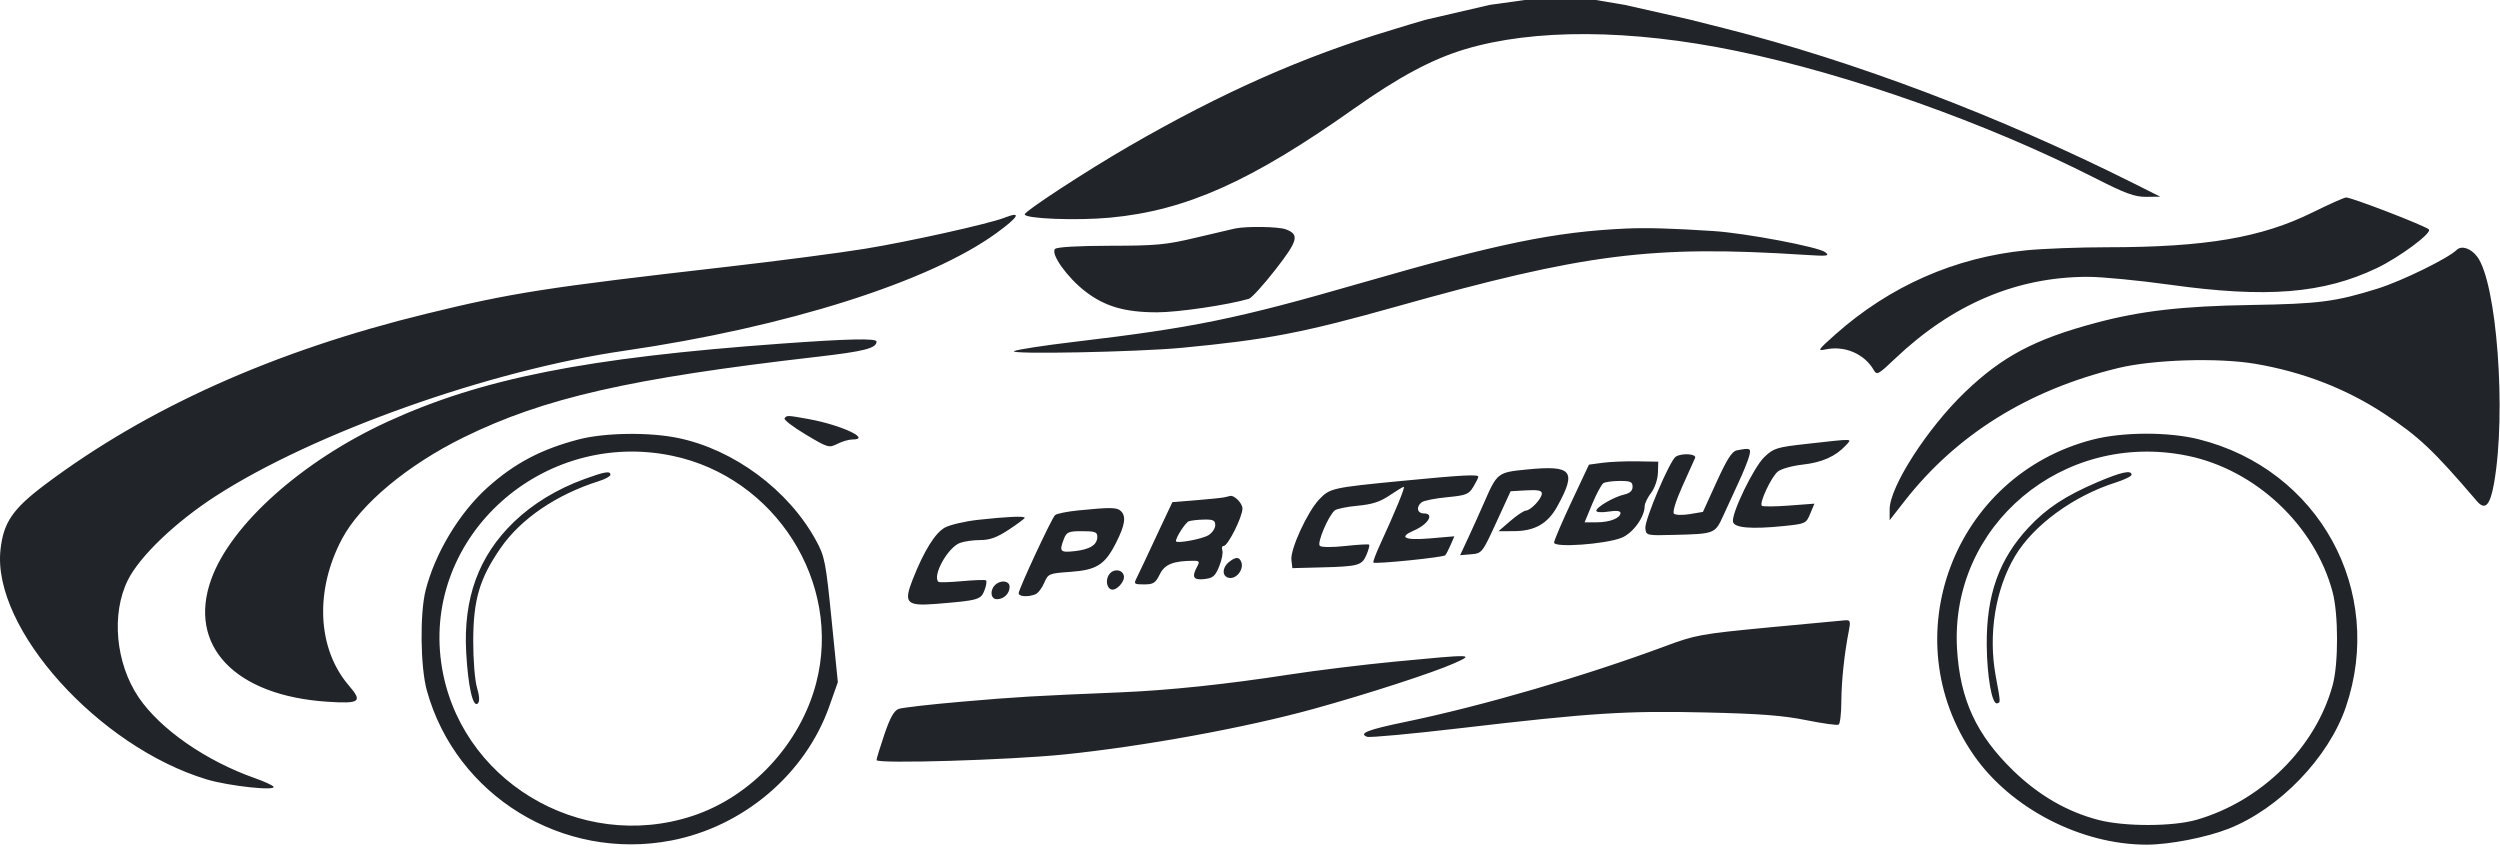 <svg width="253" height="86" viewBox="0 0 253 86" fill="none" xmlns="http://www.w3.org/2000/svg">
<path fill-rule="evenodd" clip-rule="evenodd" d="M140.822 3.036C131.896 5.718 123.65 9.369 114.261 14.797C109.943 17.292 103.702 21.369 103.702 21.694C103.702 22.139 108.965 22.343 112.329 22.028C120.017 21.309 126.586 18.375 137.011 11.002C141.553 7.79 144.896 5.999 148.219 4.995C155.217 2.883 165.024 2.94 175.728 5.155C187.125 7.513 201.08 12.46 211.998 18.012C215.105 19.592 216.033 19.932 217.201 19.92L218.622 19.905L215.867 18.525C202.306 11.733 187.625 6.172 174.551 2.875L170.991 1.977L164.425 0.494L161.5 0H158H154.307L150.765 0.494L144.253 2.005L142.67 2.472L140.822 3.036ZM234.053 21.486C228.852 24.059 223.191 25.02 213.222 25.022C210.42 25.022 206.733 25.163 205.027 25.334C197.833 26.056 191.264 28.949 185.778 33.81C183.974 35.409 183.882 35.547 184.735 35.363C186.677 34.946 188.683 35.804 189.627 37.454C189.932 37.987 190.093 37.901 191.742 36.332C197.567 30.785 204.079 28.016 211.298 28.016C212.71 28.016 216.451 28.376 219.61 28.816C229.395 30.179 235.108 29.719 240.536 27.131C242.835 26.035 246.171 23.555 245.803 23.216C245.378 22.824 237.868 19.932 237.414 19.985C237.177 20.013 235.665 20.688 234.053 21.486ZM101.628 22.042C100.086 22.648 91.947 24.457 87.546 25.173C84.971 25.592 78.774 26.403 73.774 26.976C55.137 29.111 51.821 29.629 43.106 31.76C27.738 35.518 14.909 41.269 4.559 49.039C1.278 51.503 0.34 52.88 0.046 55.661C-0.792 63.602 9.965 75.567 20.918 78.876C23.197 79.564 28.188 80.088 27.651 79.582C27.482 79.424 26.656 79.052 25.814 78.756C20.836 77.005 16.217 73.796 14.033 70.573C11.696 67.123 11.238 62.11 12.947 58.693C14.155 56.279 17.772 52.823 21.836 50.199C31.735 43.806 49.535 37.475 63.152 35.501C79.514 33.13 94.087 28.52 100.864 23.571C103.144 21.906 103.429 21.335 101.628 22.042ZM124.972 23.127C124.636 23.198 122.845 23.617 120.994 24.06C118.015 24.771 117.021 24.865 112.361 24.871C109.12 24.875 106.972 24.998 106.775 25.19C106.286 25.669 107.984 28.062 109.821 29.482C111.805 31.016 113.831 31.607 117.099 31.607C119.217 31.607 124.243 30.867 126.389 30.239C126.663 30.159 127.869 28.833 129.07 27.291C131.371 24.336 131.526 23.729 130.114 23.204C129.374 22.929 126.139 22.88 124.972 23.127ZM164.605 23.127C157.358 23.452 151.655 24.623 137.673 28.66C125.138 32.279 120.851 33.157 108.599 34.61C105.653 34.959 102.968 35.372 102.631 35.528C101.857 35.885 115.101 35.627 119.617 35.197C128.266 34.374 131.872 33.68 141.346 31.017C160.437 25.65 167.181 24.797 182.662 25.792C184.975 25.941 185.202 25.911 184.712 25.522C184.042 24.99 176.676 23.596 173.404 23.382C169.254 23.111 166.65 23.036 164.605 23.127ZM248.607 25.299C247.735 26.152 243.071 28.436 240.657 29.193C236.376 30.535 234.701 30.753 227.803 30.864C220.858 30.976 216.661 31.457 212.144 32.661C205.925 34.318 202.633 36.058 198.851 39.688C195.039 43.347 191.231 49.272 191.231 51.545V52.647L192.725 50.732C197.987 43.99 205.22 39.478 214.337 37.251C217.878 36.385 224.486 36.18 228.236 36.819C233.051 37.641 237.405 39.324 241.269 41.859C244.759 44.149 246.252 45.556 250.656 50.709C251.496 51.692 252 51.163 252.401 48.878C253.66 41.72 252.674 28.58 250.683 25.962C250.038 25.114 249.102 24.815 248.607 25.299ZM79.066 34.775C59.366 36.199 48.773 38.297 39.25 42.661C30.585 46.632 23.37 53.075 21.376 58.623C18.957 65.355 23.773 70.415 33.177 71.019C36.44 71.228 36.716 71.016 35.311 69.383C32.1 65.652 31.83 59.747 34.629 54.503C36.492 51.013 41.277 47.029 46.944 44.25C55.068 40.267 63.758 38.287 82.698 36.107C87.482 35.556 88.706 35.242 88.706 34.564C88.706 34.221 85.863 34.284 79.066 34.775ZM79.398 42.341C79.308 42.482 80.276 43.221 81.549 43.981C83.777 45.312 83.894 45.347 84.739 44.92C85.221 44.676 85.898 44.477 86.243 44.477C88.275 44.477 85.134 43.006 81.823 42.408C79.657 42.016 79.604 42.015 79.398 42.341ZM58.561 44.469C54.78 45.453 52.05 46.893 49.327 49.342C46.481 51.901 44.021 55.992 43.072 59.741C42.477 62.094 42.543 67.527 43.197 69.883C46.149 80.53 56.947 87.161 67.915 85.063C75.223 83.665 81.494 78.349 83.919 71.497L84.79 69.037L84.158 62.731C83.572 56.871 83.461 56.304 82.588 54.704C79.806 49.599 74.288 45.499 68.621 44.325C65.695 43.718 61.198 43.782 58.561 44.469ZM211.802 44.483C197.697 48.096 191.496 64.543 199.754 76.436C203.483 81.805 210.59 85.48 217.244 85.48C219.536 85.48 223.261 84.757 225.51 83.875C230.664 81.854 235.647 76.692 237.398 71.561C241.419 59.777 234.678 47.498 222.519 44.457C219.459 43.691 214.846 43.702 211.802 44.483ZM182.878 44.916C179.807 45.257 179.502 45.351 178.56 46.244C177.484 47.264 175.212 51.949 175.378 52.806C175.498 53.423 177.232 53.569 180.498 53.237C182.715 53.012 182.781 52.982 183.195 51.988L183.619 50.97L181.047 51.163C179.633 51.27 178.394 51.278 178.296 51.182C178.016 50.907 179.248 48.274 179.913 47.724C180.243 47.453 181.374 47.135 182.428 47.019C184.372 46.806 185.764 46.188 186.784 45.085C187.455 44.361 187.76 44.374 182.878 44.916ZM175.752 45.579C175.282 45.67 174.753 46.498 173.727 48.754L172.337 51.805L171.007 52.027C170.275 52.149 169.553 52.129 169.403 51.982C169.242 51.825 169.594 50.683 170.253 49.218C170.871 47.845 171.452 46.553 171.543 46.347C171.73 45.927 170.218 45.823 169.59 46.213C168.991 46.585 166.418 52.637 166.51 53.456C166.594 54.202 166.604 54.204 169.502 54.129C173.533 54.026 173.563 54.013 174.393 52.192C174.789 51.323 175.497 49.782 175.968 48.766C176.438 47.75 176.912 46.572 177.021 46.147C177.226 45.347 177.143 45.31 175.752 45.579ZM68.009 46.12C78.48 48.29 85.251 58.975 82.594 69.136C80.984 75.293 76.044 80.605 70.104 82.566C58.63 86.354 46.309 78.856 44.652 67.077C42.846 54.229 54.908 43.406 68.009 46.12ZM221.376 46.123C228.261 47.532 234.262 53.167 236.058 59.91C236.654 62.145 236.66 67.148 236.071 69.318C234.352 75.643 228.875 81.067 222.294 82.962C219.885 83.656 215.041 83.666 212.386 82.982C209.219 82.167 206.337 80.504 203.754 78.001C200.016 74.378 198.362 70.809 198.054 65.7C197.297 53.179 208.774 43.544 221.376 46.123ZM162.168 46.836L160.803 47.021L159.044 50.762C158.076 52.82 157.279 54.686 157.272 54.909C157.256 55.446 162.401 55.084 164.083 54.43C165.232 53.983 166.441 52.333 166.441 51.211C166.441 50.951 166.734 50.35 167.093 49.876C167.463 49.386 167.76 48.519 167.781 47.868L167.818 46.722L165.676 46.686C164.498 46.666 162.919 46.734 162.168 46.836ZM154.506 47.513C151.556 47.803 151.513 47.836 150.186 50.876C149.746 51.883 149.021 53.49 148.575 54.447L147.764 56.186L148.876 56.093C149.971 56.001 150.009 55.953 151.431 52.857L152.875 49.715L154.456 49.624C155.631 49.557 156.036 49.638 156.036 49.942C156.036 50.454 154.912 51.656 154.417 51.672C154.213 51.679 153.507 52.151 152.848 52.72L151.649 53.755L153.154 53.754C155.318 53.754 156.641 53 157.619 51.211C159.58 47.625 159.105 47.061 154.506 47.513ZM59.173 48.468C56.367 49.489 53.924 50.973 52.003 52.825C48.442 56.257 46.876 60.541 47.178 66.022C47.37 69.493 47.865 71.667 48.355 71.188C48.556 70.991 48.528 70.448 48.27 69.581C48.052 68.846 47.885 66.758 47.891 64.829C47.902 60.686 48.534 58.546 50.65 55.479C52.706 52.499 56.305 50.048 60.627 48.684C61.258 48.484 61.775 48.197 61.775 48.045C61.775 47.635 61.211 47.727 59.173 48.468ZM212.271 48.789C209.011 50.181 207.12 51.425 205.295 53.378C202.305 56.577 201.016 60.199 201.058 65.278C201.084 68.444 201.584 71.287 202.095 71.179C202.47 71.099 202.474 71.165 201.968 68.421C201.191 64.198 201.928 59.627 203.928 56.27C205.788 53.148 209.845 50.182 214.107 48.83C214.991 48.549 215.714 48.196 215.714 48.044C215.714 47.54 214.666 47.767 212.271 48.789ZM141.919 48.662C134.798 49.352 134.582 49.401 133.501 50.541C132.303 51.802 130.564 55.594 130.69 56.666L130.787 57.496L133.695 57.421C137.48 57.324 137.829 57.227 138.288 56.144C138.5 55.642 138.621 55.181 138.556 55.118C138.491 55.055 137.405 55.117 136.143 55.255C134.801 55.401 133.73 55.393 133.563 55.235C133.262 54.949 134.44 52.173 135.083 51.65C135.28 51.491 136.322 51.279 137.398 51.18C138.862 51.044 139.678 50.78 140.631 50.132C141.331 49.656 141.978 49.266 142.067 49.266C142.23 49.266 141.184 51.811 139.683 55.064C139.236 56.031 138.922 56.872 138.984 56.932C139.164 57.108 146.072 56.407 146.261 56.193C146.355 56.087 146.601 55.611 146.808 55.137L147.184 54.274L144.724 54.484C142.127 54.706 141.477 54.382 143.105 53.678C144.551 53.052 145.184 51.959 144.1 51.959C143.417 51.959 143.282 51.297 143.871 50.832C144.081 50.665 145.229 50.435 146.421 50.321C148.37 50.134 148.641 50.027 149.099 49.269C149.38 48.805 149.609 48.345 149.609 48.247C149.609 47.987 147.968 48.075 141.919 48.662ZM165.217 49.26C165.217 49.66 164.944 49.916 164.375 50.046C163.318 50.29 161.545 51.318 161.545 51.688C161.545 51.845 162.078 51.883 162.769 51.775C163.569 51.65 163.993 51.696 163.993 51.91C163.993 52.432 162.911 52.857 161.586 52.857H160.363L161.139 50.986C161.566 49.958 162.073 49.017 162.266 48.896C162.458 48.775 163.201 48.674 163.916 48.672C165.01 48.668 165.217 48.761 165.217 49.26ZM123.901 50.33C123.649 50.384 122.362 50.515 121.043 50.623L118.643 50.818L117.422 53.409C116.751 54.834 116.016 56.404 115.789 56.898C115.563 57.391 115.224 58.098 115.038 58.469C114.718 59.103 114.762 59.142 115.785 59.142C116.719 59.142 116.942 59 117.367 58.127C117.864 57.109 118.726 56.761 120.775 56.751C121.372 56.748 121.428 56.833 121.158 57.327C120.573 58.395 120.763 58.732 121.877 58.604C122.757 58.504 122.985 58.307 123.39 57.299C123.653 56.646 123.791 55.918 123.698 55.681C123.606 55.445 123.67 55.251 123.841 55.251C124.264 55.251 125.738 52.307 125.738 51.462C125.738 50.914 124.864 50.052 124.457 50.198C124.404 50.217 124.154 50.277 123.901 50.33ZM109.125 51.653C107.983 51.766 106.922 51.983 106.767 52.135C106.41 52.484 103.09 59.614 103.09 60.031C103.09 60.374 103.995 60.44 104.76 60.154C105.033 60.051 105.442 59.532 105.669 58.999C106.071 58.059 106.148 58.026 108.287 57.876C110.982 57.687 111.816 57.161 112.942 54.934C113.854 53.133 113.987 52.26 113.435 51.72C113.043 51.336 112.399 51.326 109.125 51.653ZM98.966 52.609C97.624 52.758 96.109 53.115 95.6 53.402C94.623 53.953 93.501 55.765 92.373 58.618C91.413 61.045 91.722 61.36 94.813 61.107C99.019 60.764 99.262 60.694 99.636 59.726C99.823 59.242 99.885 58.793 99.773 58.728C99.662 58.664 98.567 58.702 97.34 58.815C96.112 58.926 95.045 58.956 94.968 58.881C94.331 58.258 95.916 55.401 97.154 54.941C97.579 54.782 98.505 54.653 99.212 54.653C100.176 54.653 100.898 54.389 102.1 53.597C102.981 53.017 103.702 52.478 103.702 52.4C103.702 52.205 101.867 52.285 98.966 52.609ZM122.983 53.15C122.983 53.475 122.673 53.931 122.295 54.162C121.636 54.565 119.005 55.042 119.005 54.759C119.005 54.371 119.962 52.891 120.299 52.758C120.513 52.674 121.204 52.594 121.835 52.581C122.783 52.562 122.983 52.661 122.983 53.15ZM111.047 54.317C111.047 55.137 110.313 55.604 108.752 55.776C107.279 55.938 107.172 55.813 107.673 54.523C107.939 53.839 108.141 53.755 109.51 53.755C110.81 53.755 111.047 53.842 111.047 54.317ZM124.44 56.823C123.647 57.42 123.633 58.378 124.416 58.487C125.157 58.59 125.9 57.593 125.618 56.874C125.412 56.35 125.086 56.336 124.44 56.823ZM112.295 58.068C111.858 58.582 111.956 59.489 112.466 59.655C112.962 59.816 113.85 58.86 113.737 58.286C113.61 57.639 112.767 57.511 112.295 58.068ZM100.703 59.202C100.142 59.751 100.255 60.639 100.887 60.639C101.592 60.639 102.172 60.071 102.172 59.382C102.172 58.764 101.265 58.653 100.703 59.202ZM178.968 63.498C172.139 64.154 171.585 64.254 168.554 65.382C160.378 68.422 149.943 71.462 142.175 73.066C138.435 73.838 137.447 74.225 138.351 74.564C138.612 74.663 142.87 74.269 147.813 73.69C161.068 72.138 164.558 71.914 172.621 72.101C178.102 72.228 180.456 72.408 182.781 72.879C184.446 73.216 185.926 73.42 186.071 73.333C186.216 73.245 186.339 72.205 186.344 71.022C186.354 68.934 186.646 66.159 187.099 63.856C187.292 62.877 187.247 62.738 186.751 62.77C186.438 62.79 182.935 63.117 178.968 63.498ZM141.193 66.953C137.995 67.259 133.174 67.849 130.481 68.265C124.06 69.256 118.299 69.862 113.365 70.066C104.545 70.431 103.023 70.52 97.429 71.002C94.23 71.277 91.318 71.608 90.957 71.738C90.478 71.909 90.084 72.608 89.503 74.313C89.065 75.6 88.706 76.774 88.706 76.922C88.706 77.32 102.133 76.918 107.681 76.354C115.694 75.539 126.071 73.642 132.981 71.728C138.448 70.213 145.022 68.079 147.161 67.125C149.248 66.194 149.152 66.191 141.193 66.953Z" fill="#212529"/>
</svg>
